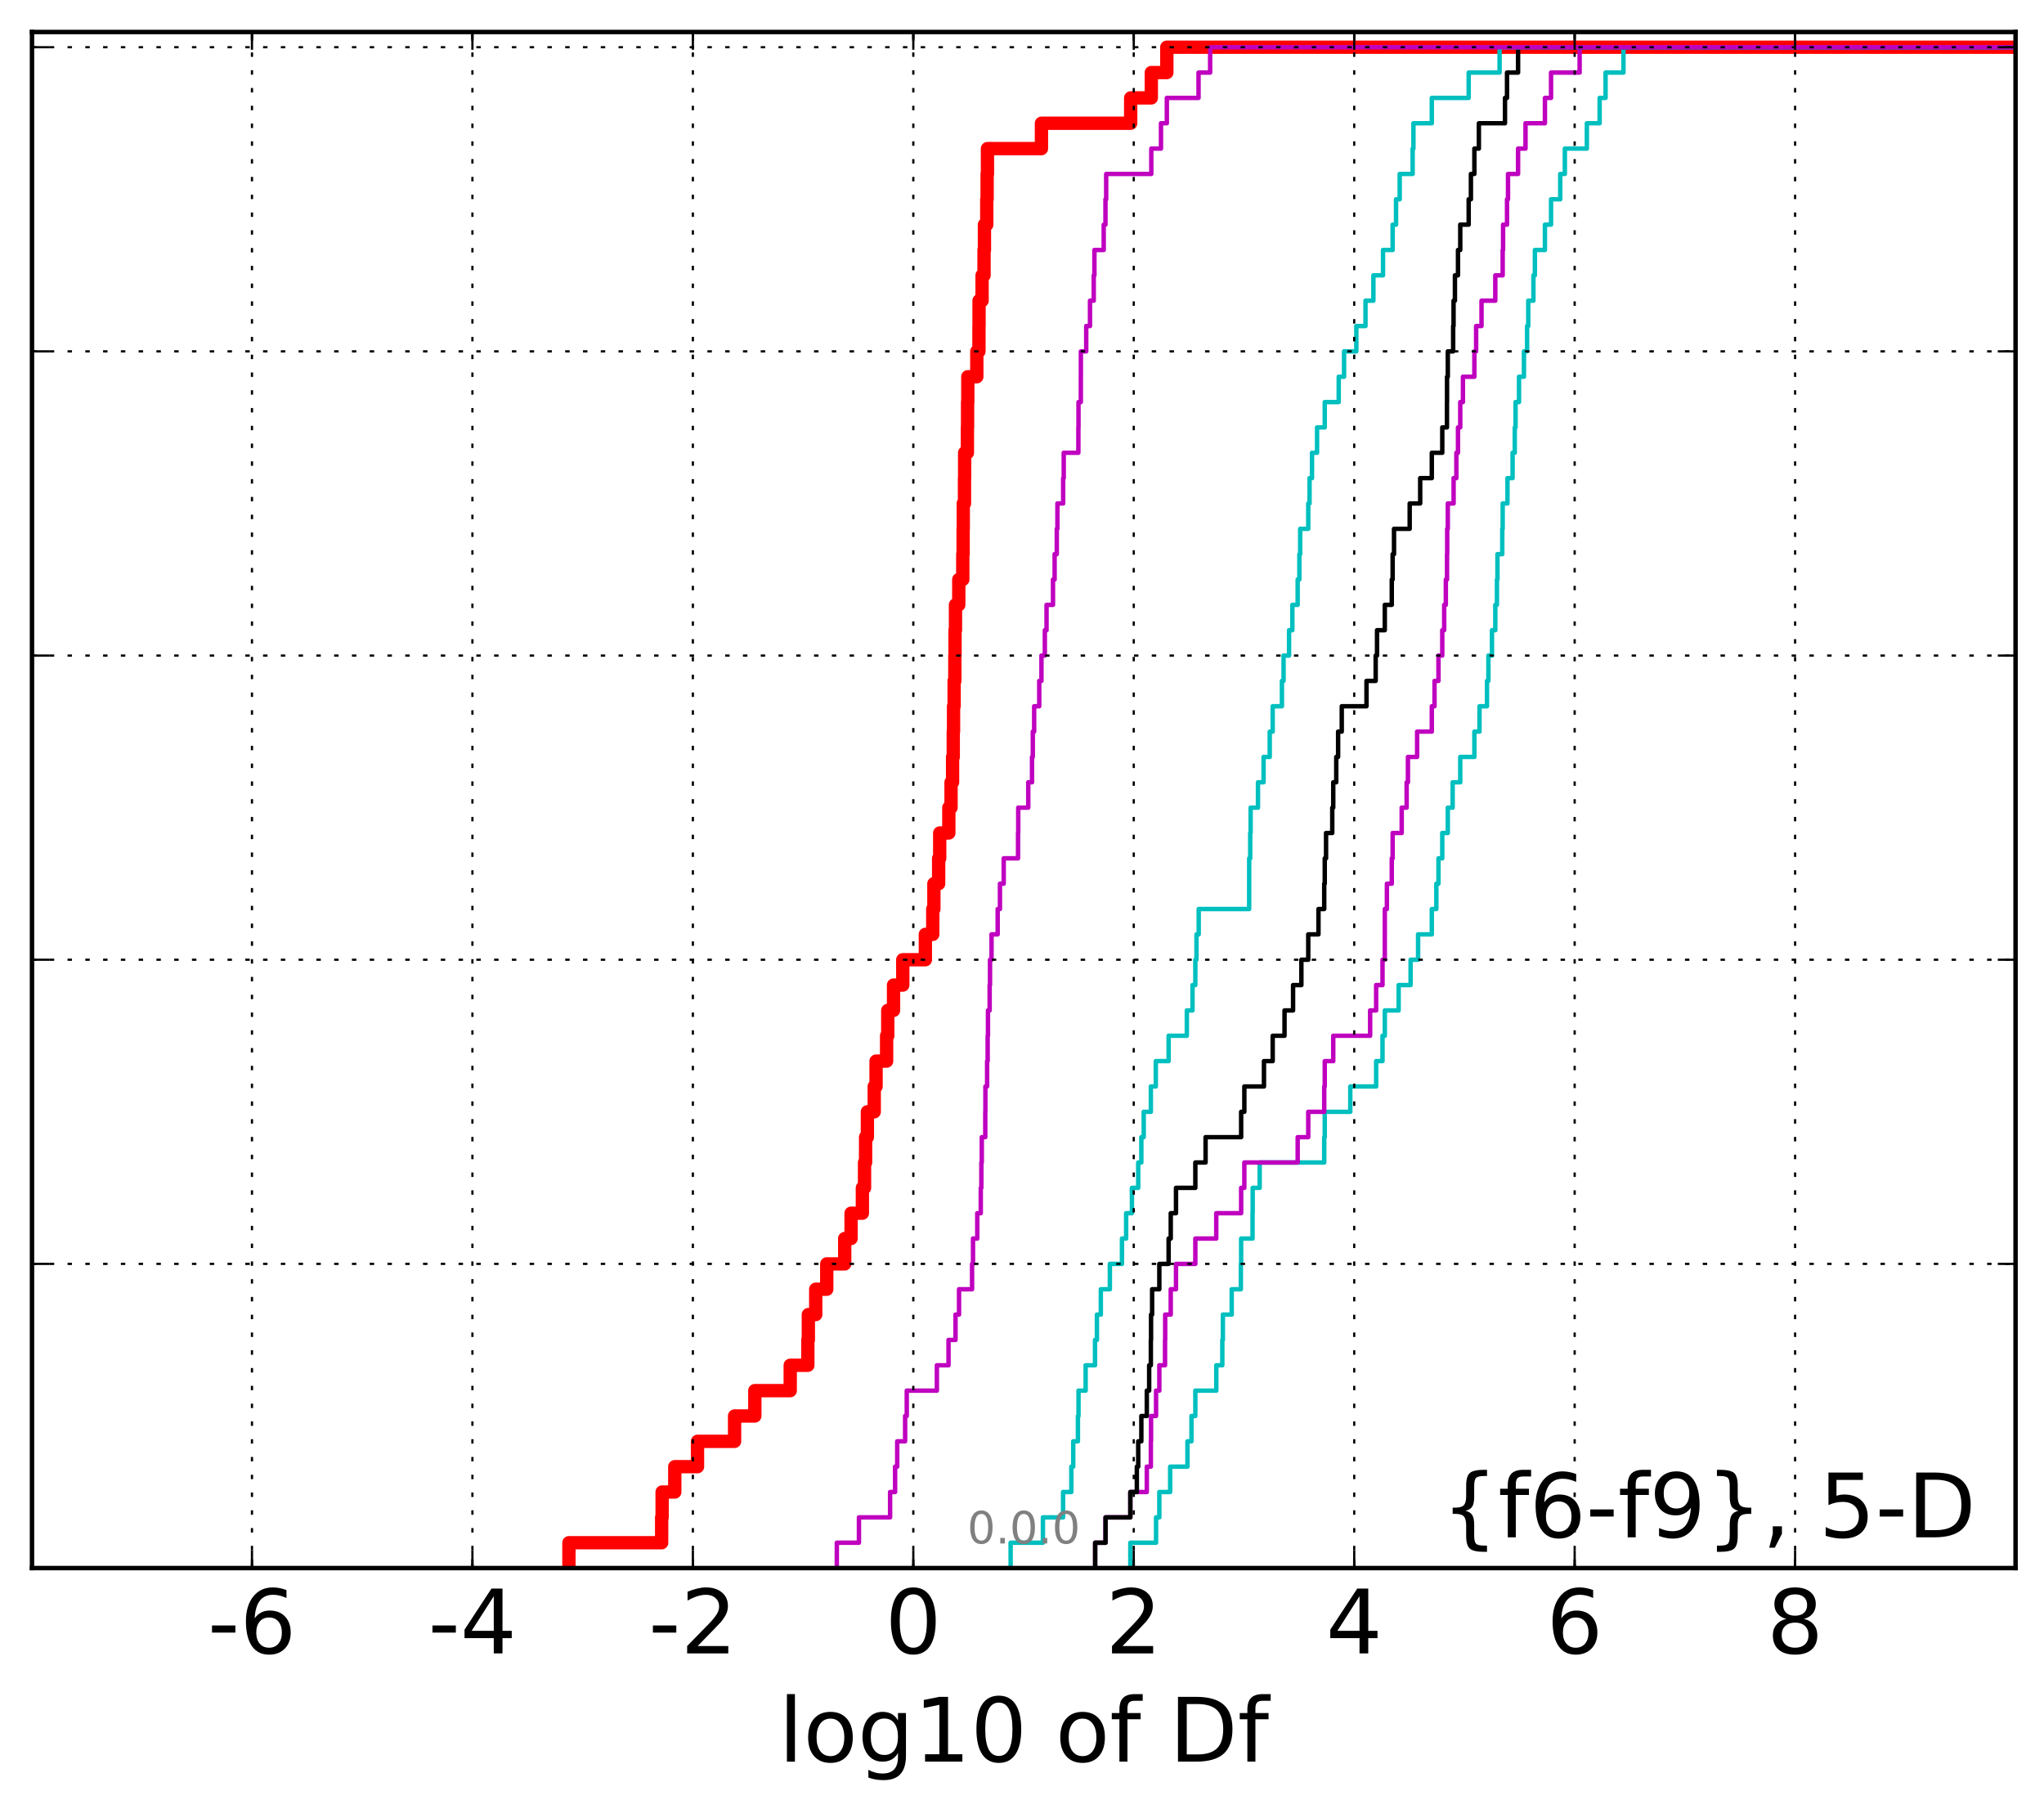 <?xml version="1.0" encoding="utf-8" standalone="no"?>
<!DOCTYPE svg PUBLIC "-//W3C//DTD SVG 1.1//EN"
  "http://www.w3.org/Graphics/SVG/1.1/DTD/svg11.dtd">
<!-- Created with matplotlib (http://matplotlib.org/) -->
<svg height="407pt" version="1.1" viewBox="0 0 460 407" width="460pt" xmlns="http://www.w3.org/2000/svg" xmlns:xlink="http://www.w3.org/1999/xlink">
 <defs>
  <style type="text/css">
*{stroke-linecap:butt;stroke-linejoin:round;stroke-miterlimit:100000;}
  </style>
 </defs>
 <g id="figure_1">
  <g id="patch_1">
   <path d="M 0 407.712 
L 460.8 407.712 
L 460.8 0 
L 0 0 
z
" style="fill:#ffffff;"/>
  </g>
  <g id="axes_1">
   <g id="patch_2">
    <path d="M 7.2 352.8 
L 453.6 352.8 
L 453.6 7.2 
L 7.2 7.2 
z
" style="fill:#ffffff;"/>
   </g>
   <g id="line2d_1">
    <path clip-path="url(#pab71059512)" d="M 128.037 352.8 
L 128.037 347.097 
L 148.904 347.097 
L 148.904 341.394 
L 149.009 341.394 
L 149.009 335.691 
L 151.86 335.691 
L 151.86 329.988 
L 156.974 329.988 
L 156.974 324.285 
L 165.316 324.285 
L 165.316 318.582 
L 169.872 318.582 
L 169.872 312.879 
L 177.839 312.879 
L 177.839 307.176 
L 181.804 307.176 
L 181.804 301.473 
L 181.917 301.473 
L 181.917 295.77 
L 183.578 295.77 
L 183.578 290.067 
L 186.059 290.067 
L 186.059 284.364 
L 190.1 284.364 
L 190.1 278.661 
L 191.532 278.661 
L 191.532 272.958 
L 194.078 272.958 
L 194.078 267.255 
L 194.563 267.255 
L 194.563 261.552 
L 194.8 261.552 
L 194.8 255.85 
L 195.207 255.85 
L 195.207 250.147 
L 196.745 250.147 
L 196.745 244.444 
L 197.159 244.444 
L 197.159 238.741 
L 199.529 238.741 
L 199.529 233.038 
L 199.789 233.038 
L 199.789 227.335 
L 201.09 227.335 
L 201.09 221.632 
L 203.169 221.632 
L 203.169 215.929 
L 208.251 215.929 
L 208.251 210.226 
L 209.918 210.226 
L 209.918 204.523 
L 210.171 204.523 
L 210.171 198.82 
L 211.241 198.82 
L 211.241 193.117 
L 211.48 193.117 
L 211.48 187.414 
L 213.533 187.414 
L 213.533 181.711 
L 214.031 181.711 
L 214.031 176.008 
L 214.377 176.008 
L 214.377 170.305 
L 214.529 170.305 
L 214.529 164.602 
L 214.594 164.602 
L 214.594 158.899 
L 214.723 158.899 
L 214.723 153.196 
L 214.886 153.196 
L 214.886 147.493 
L 214.927 147.493 
L 214.927 141.79 
L 215.031 141.79 
L 215.031 136.087 
L 215.771 136.087 
L 215.771 130.384 
L 216.673 130.384 
L 216.673 124.681 
L 216.749 124.681 
L 216.749 118.978 
L 216.78 118.978 
L 216.78 113.275 
L 217.058 113.275 
L 217.058 107.572 
L 217.092 107.572 
L 217.092 101.869 
L 217.713 101.869 
L 217.713 96.166 
L 217.752 96.166 
L 217.752 90.463 
L 217.804 90.463 
L 217.804 84.76 
L 219.829 84.76 
L 219.829 79.057 
L 220.312 79.057 
L 220.312 73.354 
L 220.333 73.354 
L 220.333 67.651 
L 221.017 67.651 
L 221.017 61.949 
L 221.457 61.949 
L 221.457 56.246 
L 221.548 56.246 
L 221.548 50.543 
L 222.069 50.543 
L 222.069 44.84 
L 222.149 44.84 
L 222.149 39.137 
L 222.226 39.137 
L 222.226 33.434 
L 234.377 33.434 
L 234.377 27.731 
L 254.458 27.731 
L 254.458 22.028 
L 259.101 22.028 
L 259.101 16.325 
L 262.595 16.325 
L 262.595 10.622 
L 262.595 10.622 
L 262.595 10.622 
L 453.6 10.622 
" style="fill:none;stroke:#ff0000;stroke-linecap:square;stroke-width:3.0;"/>
   </g>
   <g id="line2d_2">
    <path clip-path="url(#pab71059512)" d="M 254.381 352.8 
L 254.381 347.097 
L 260.17 347.097 
L 260.17 341.394 
L 260.907 341.394 
L 260.907 335.691 
L 263.342 335.691 
L 263.342 329.988 
L 267.235 329.988 
L 267.235 324.285 
L 268.141 324.285 
L 268.141 318.582 
L 269.01 318.582 
L 269.01 312.879 
L 273.729 312.879 
L 273.729 307.176 
L 275.082 307.176 
L 275.082 301.473 
L 275.207 301.473 
L 275.207 295.77 
L 277.19 295.77 
L 277.19 290.067 
L 279.253 290.067 
L 279.253 284.364 
L 279.317 284.364 
L 279.317 278.661 
L 281.882 278.661 
L 281.882 272.958 
L 281.916 272.958 
L 281.916 267.255 
L 283.489 267.255 
L 283.489 261.552 
L 298.015 261.552 
L 298.015 255.85 
L 298.134 255.85 
L 298.134 250.147 
L 303.881 250.147 
L 303.881 244.444 
L 309.699 244.444 
L 309.699 238.741 
L 311.133 238.741 
L 311.133 233.038 
L 311.651 233.038 
L 311.651 227.335 
L 314.76 227.335 
L 314.76 221.632 
L 317.453 221.632 
L 317.453 215.929 
L 319.14 215.929 
L 319.14 210.226 
L 322.227 210.226 
L 322.227 204.523 
L 323.247 204.523 
L 323.247 198.82 
L 323.724 198.82 
L 323.724 193.117 
L 324.581 193.117 
L 324.581 187.414 
L 325.826 187.414 
L 325.826 181.711 
L 326.916 181.711 
L 326.916 176.008 
L 328.628 176.008 
L 328.628 170.305 
L 331.806 170.305 
L 331.806 164.602 
L 332.961 164.602 
L 332.961 158.899 
L 334.648 158.899 
L 334.648 153.196 
L 334.963 153.196 
L 334.963 147.493 
L 335.767 147.493 
L 335.767 141.79 
L 336.517 141.79 
L 336.517 136.087 
L 336.885 136.087 
L 336.885 130.384 
L 336.998 130.384 
L 336.998 124.681 
L 338.083 124.681 
L 338.083 118.978 
L 338.176 118.978 
L 338.176 113.275 
L 339.254 113.275 
L 339.254 107.572 
L 340.407 107.572 
L 340.407 101.869 
L 340.897 101.869 
L 340.897 96.166 
L 341.076 96.166 
L 341.076 90.463 
L 341.853 90.463 
L 341.853 84.76 
L 342.963 84.76 
L 342.963 79.057 
L 343.67 79.057 
L 343.67 73.354 
L 343.933 73.354 
L 343.933 67.651 
L 345.093 67.651 
L 345.093 61.949 
L 345.425 61.949 
L 345.425 56.246 
L 347.684 56.246 
L 347.684 50.543 
L 349.062 50.543 
L 349.062 44.84 
L 351.126 44.84 
L 351.126 39.137 
L 352.168 39.137 
L 352.168 33.434 
L 357.121 33.434 
L 357.121 27.731 
L 359.994 27.731 
L 359.994 22.028 
L 361.33 22.028 
L 361.33 16.325 
L 365.358 16.325 
L 365.358 10.622 
L 365.358 10.622 
L 365.358 10.622 
L 453.6 10.622 
" style="fill:none;stroke:#00bfbf;stroke-linecap:square;"/>
   </g>
   <g id="line2d_3">
    <path clip-path="url(#pab71059512)" d="M 246.465 352.8 
L 246.465 347.097 
L 248.804 347.097 
L 248.804 341.394 
L 254.381 341.394 
L 254.381 335.691 
L 258.087 335.691 
L 258.087 329.988 
L 258.998 329.988 
L 258.998 324.285 
L 259.042 324.285 
L 259.042 318.582 
L 260.17 318.582 
L 260.17 312.879 
L 260.907 312.879 
L 260.907 307.176 
L 262.188 307.176 
L 262.188 301.473 
L 262.222 301.473 
L 262.222 295.77 
L 263.475 295.77 
L 263.475 290.067 
L 264.658 290.067 
L 264.658 284.364 
L 269.01 284.364 
L 269.01 278.661 
L 273.717 278.661 
L 273.717 272.958 
L 279.317 272.958 
L 279.317 267.255 
L 280.037 267.255 
L 280.037 261.552 
L 292.041 261.552 
L 292.041 255.85 
L 294.42 255.85 
L 294.42 250.147 
L 298.015 250.147 
L 298.015 244.444 
L 298.134 244.444 
L 298.134 238.741 
L 300.046 238.741 
L 300.046 233.038 
L 308.348 233.038 
L 308.348 227.335 
L 309.699 227.335 
L 309.699 221.632 
L 311.133 221.632 
L 311.133 215.929 
L 311.645 215.929 
L 311.645 210.226 
L 311.651 210.226 
L 311.651 204.523 
L 312.118 204.523 
L 312.118 198.82 
L 313.218 198.82 
L 313.218 193.117 
L 313.414 193.117 
L 313.414 187.414 
L 315.45 187.414 
L 315.45 181.711 
L 316.565 181.711 
L 316.565 176.008 
L 316.855 176.008 
L 316.855 170.305 
L 318.919 170.305 
L 318.919 164.602 
L 322.227 164.602 
L 322.227 158.899 
L 322.837 158.899 
L 322.837 153.196 
L 323.724 153.196 
L 323.724 147.493 
L 324.581 147.493 
L 324.581 141.79 
L 325.014 141.79 
L 325.014 136.087 
L 325.383 136.087 
L 325.383 130.384 
L 325.654 130.384 
L 325.654 124.681 
L 325.689 124.681 
L 325.689 118.978 
L 325.826 118.978 
L 325.826 113.275 
L 327.132 113.275 
L 327.132 107.572 
L 327.754 107.572 
L 327.754 101.869 
L 328.119 101.869 
L 328.119 96.166 
L 328.628 96.166 
L 328.628 90.463 
L 329.234 90.463 
L 329.234 84.76 
L 331.806 84.76 
L 331.806 79.057 
L 332.2 79.057 
L 332.2 73.354 
L 333.415 73.354 
L 333.415 67.651 
L 336.517 67.651 
L 336.517 61.949 
L 338.176 61.949 
L 338.176 56.246 
L 338.266 56.246 
L 338.266 50.543 
L 339.153 50.543 
L 339.153 44.84 
L 339.376 44.84 
L 339.376 39.137 
L 341.641 39.137 
L 341.641 33.434 
L 343.313 33.434 
L 343.313 27.731 
L 347.684 27.731 
L 347.684 22.028 
L 349.062 22.028 
L 349.062 16.325 
L 355.495 16.325 
L 355.495 10.622 
L 355.495 10.622 
L 355.495 10.622 
L 453.6 10.622 
" style="fill:none;stroke:#bf00bf;stroke-linecap:square;"/>
   </g>
   <g id="line2d_4">
    <path clip-path="url(#pab71059512)" d="M 246.465 352.8 
L 246.465 347.097 
L 248.804 347.097 
L 248.804 341.394 
L 254.381 341.394 
L 254.381 335.691 
L 255.844 335.691 
L 255.844 329.988 
L 256.153 329.988 
L 256.153 324.285 
L 256.858 324.285 
L 256.858 318.582 
L 258.087 318.582 
L 258.087 312.879 
L 258.617 312.879 
L 258.617 307.176 
L 258.998 307.176 
L 258.998 301.473 
L 259.042 301.473 
L 259.042 295.77 
L 259.283 295.77 
L 259.283 290.067 
L 260.907 290.067 
L 260.907 284.364 
L 262.995 284.364 
L 262.995 278.661 
L 263.475 278.661 
L 263.475 272.958 
L 264.658 272.958 
L 264.658 267.255 
L 269.01 267.255 
L 269.01 261.552 
L 271.313 261.552 
L 271.313 255.85 
L 279.317 255.85 
L 279.317 250.147 
L 280.037 250.147 
L 280.037 244.444 
L 284.454 244.444 
L 284.454 238.741 
L 286.418 238.741 
L 286.418 233.038 
L 289.081 233.038 
L 289.081 227.335 
L 291.004 227.335 
L 291.004 221.632 
L 292.875 221.632 
L 292.875 215.929 
L 294.42 215.929 
L 294.42 210.226 
L 296.718 210.226 
L 296.718 204.523 
L 298.015 204.523 
L 298.015 198.82 
L 298.134 198.82 
L 298.134 193.117 
L 298.426 193.117 
L 298.426 187.414 
L 299.825 187.414 
L 299.825 181.711 
L 300.046 181.711 
L 300.046 176.008 
L 300.721 176.008 
L 300.721 170.305 
L 301.142 170.305 
L 301.142 164.602 
L 301.961 164.602 
L 301.961 158.899 
L 307.527 158.899 
L 307.527 153.196 
L 309.594 153.196 
L 309.594 147.493 
L 309.9 147.493 
L 309.9 141.79 
L 311.645 141.79 
L 311.645 136.087 
L 313.218 136.087 
L 313.218 130.384 
L 313.414 130.384 
L 313.414 124.681 
L 313.722 124.681 
L 313.722 118.978 
L 317.25 118.978 
L 317.25 113.275 
L 319.612 113.275 
L 319.612 107.572 
L 322.227 107.572 
L 322.227 101.869 
L 324.581 101.869 
L 324.581 96.166 
L 325.636 96.166 
L 325.636 90.463 
L 325.654 90.463 
L 325.654 84.76 
L 325.826 84.76 
L 325.826 79.057 
L 327.031 79.057 
L 327.031 73.354 
L 327.12 73.354 
L 327.12 67.651 
L 327.431 67.651 
L 327.431 61.949 
L 328.119 61.949 
L 328.119 56.246 
L 328.628 56.246 
L 328.628 50.543 
L 330.525 50.543 
L 330.525 44.84 
L 331.027 44.84 
L 331.027 39.137 
L 331.806 39.137 
L 331.806 33.434 
L 332.819 33.434 
L 332.819 27.731 
L 338.695 27.731 
L 338.695 22.028 
L 339.153 22.028 
L 339.153 16.325 
L 341.641 16.325 
L 341.641 10.622 
L 341.641 10.622 
L 341.641 10.622 
L 453.6 10.622 
" style="fill:none;stroke:#000000;stroke-linecap:square;"/>
   </g>
   <g id="line2d_5">
    <path clip-path="url(#pab71059512)" d="M 227.442 352.8 
L 227.442 347.097 
L 234.708 347.097 
L 234.708 341.394 
L 239.243 341.394 
L 239.243 335.691 
L 241.104 335.691 
L 241.104 329.988 
L 241.53 329.988 
L 241.53 324.285 
L 242.586 324.285 
L 242.586 318.582 
L 242.721 318.582 
L 242.721 312.879 
L 244.322 312.879 
L 244.322 307.176 
L 246.431 307.176 
L 246.431 301.473 
L 246.862 301.473 
L 246.862 295.77 
L 247.741 295.77 
L 247.741 290.067 
L 249.773 290.067 
L 249.773 284.364 
L 252.497 284.364 
L 252.497 278.661 
L 253.435 278.661 
L 253.435 272.958 
L 254.736 272.958 
L 254.736 267.255 
L 256.153 267.255 
L 256.153 261.552 
L 256.858 261.552 
L 256.858 255.85 
L 257.394 255.85 
L 257.394 250.147 
L 258.998 250.147 
L 258.998 244.444 
L 260.115 244.444 
L 260.115 238.741 
L 262.995 238.741 
L 262.995 233.038 
L 267.097 233.038 
L 267.097 227.335 
L 268.374 227.335 
L 268.374 221.632 
L 269.01 221.632 
L 269.01 215.929 
L 269.266 215.929 
L 269.266 210.226 
L 269.767 210.226 
L 269.767 204.523 
L 281.121 204.523 
L 281.121 198.82 
L 281.128 198.82 
L 281.128 193.117 
L 281.359 193.117 
L 281.359 187.414 
L 281.45 187.414 
L 281.45 181.711 
L 283.106 181.711 
L 283.106 176.008 
L 284.364 176.008 
L 284.364 170.305 
L 285.753 170.305 
L 285.753 164.602 
L 286.418 164.602 
L 286.418 158.899 
L 288.496 158.899 
L 288.496 153.196 
L 288.866 153.196 
L 288.866 147.493 
L 290.1 147.493 
L 290.1 141.79 
L 290.84 141.79 
L 290.84 136.087 
L 292.035 136.087 
L 292.035 130.384 
L 292.421 130.384 
L 292.421 124.681 
L 292.601 124.681 
L 292.601 118.978 
L 294.42 118.978 
L 294.42 113.275 
L 294.711 113.275 
L 294.711 107.572 
L 295.266 107.572 
L 295.266 101.869 
L 296.404 101.869 
L 296.404 96.166 
L 298.134 96.166 
L 298.134 90.463 
L 301.277 90.463 
L 301.277 84.76 
L 302.478 84.76 
L 302.478 79.057 
L 305.242 79.057 
L 305.242 73.354 
L 307.303 73.354 
L 307.303 67.651 
L 309.081 67.651 
L 309.081 61.949 
L 311.245 61.949 
L 311.245 56.246 
L 313.414 56.246 
L 313.414 50.543 
L 314.177 50.543 
L 314.177 44.84 
L 314.999 44.84 
L 314.999 39.137 
L 317.912 39.137 
L 317.912 33.434 
L 318.09 33.434 
L 318.09 27.731 
L 322.227 27.731 
L 322.227 22.028 
L 330.525 22.028 
L 330.525 16.325 
L 337.481 16.325 
L 337.481 10.622 
L 337.481 10.622 
L 337.481 10.622 
L 453.6 10.622 
" style="fill:none;stroke:#00bfbf;stroke-linecap:square;"/>
   </g>
   <g id="line2d_6">
    <path clip-path="url(#pab71059512)" d="M 188.324 352.8 
L 188.324 347.097 
L 193.305 347.097 
L 193.305 341.394 
L 200.314 341.394 
L 200.314 335.691 
L 201.442 335.691 
L 201.442 329.988 
L 201.917 329.988 
L 201.917 324.285 
L 203.698 324.285 
L 203.698 318.582 
L 204.063 318.582 
L 204.063 312.879 
L 210.844 312.879 
L 210.844 307.176 
L 213.463 307.176 
L 213.463 301.473 
L 215.038 301.473 
L 215.038 295.77 
L 215.83 295.77 
L 215.83 290.067 
L 218.764 290.067 
L 218.764 284.364 
L 218.975 284.364 
L 218.975 278.661 
L 219.931 278.661 
L 219.931 272.958 
L 220.724 272.958 
L 220.724 267.255 
L 220.854 267.255 
L 220.854 261.552 
L 220.948 261.552 
L 220.948 255.85 
L 221.734 255.85 
L 221.734 250.147 
L 221.765 250.147 
L 221.765 244.444 
L 222.149 244.444 
L 222.149 238.741 
L 222.268 238.741 
L 222.268 233.038 
L 222.342 233.038 
L 222.342 227.335 
L 222.718 227.335 
L 222.718 221.632 
L 222.8 221.632 
L 222.8 215.929 
L 223.144 215.929 
L 223.144 210.226 
L 224.526 210.226 
L 224.526 204.523 
L 225.038 204.523 
L 225.038 198.82 
L 225.883 198.82 
L 225.883 193.117 
L 229.108 193.117 
L 229.108 187.414 
L 229.152 187.414 
L 229.152 181.711 
L 231.409 181.711 
L 231.409 176.008 
L 232.254 176.008 
L 232.254 170.305 
L 232.43 170.305 
L 232.43 164.602 
L 232.736 164.602 
L 232.736 158.899 
L 233.88 158.899 
L 233.88 153.196 
L 234.377 153.196 
L 234.377 147.493 
L 235.14 147.493 
L 235.14 141.79 
L 235.523 141.79 
L 235.523 136.087 
L 236.975 136.087 
L 236.975 130.384 
L 237.34 130.384 
L 237.34 124.681 
L 237.827 124.681 
L 237.827 118.978 
L 237.97 118.978 
L 237.97 113.275 
L 239.263 113.275 
L 239.263 107.572 
L 239.392 107.572 
L 239.392 101.869 
L 242.688 101.869 
L 242.688 96.166 
L 242.715 96.166 
L 242.715 90.463 
L 243.24 90.463 
L 243.24 84.76 
L 243.249 84.76 
L 243.249 79.057 
L 244.453 79.057 
L 244.453 73.354 
L 245.299 73.354 
L 245.299 67.651 
L 246.147 67.651 
L 246.147 61.949 
L 246.296 61.949 
L 246.296 56.246 
L 248.39 56.246 
L 248.39 50.543 
L 248.784 50.543 
L 248.784 44.84 
L 248.945 44.84 
L 248.945 39.137 
L 259.101 39.137 
L 259.101 33.434 
L 261.277 33.434 
L 261.277 27.731 
L 262.595 27.731 
L 262.595 22.028 
L 269.73 22.028 
L 269.73 16.325 
L 272.339 16.325 
L 272.339 10.622 
L 272.339 10.622 
L 272.339 10.622 
L 453.6 10.622 
" style="fill:none;stroke:#bf00bf;stroke-linecap:square;"/>
   </g>
   <g id="patch_3">
    <path d="M 7.2 7.2 
L 453.6 7.2 
" style="fill:none;stroke:#000000;stroke-linecap:square;stroke-linejoin:miter;"/>
   </g>
   <g id="patch_4">
    <path d="M 453.6 352.8 
L 453.6 7.2 
" style="fill:none;stroke:#000000;stroke-linecap:square;stroke-linejoin:miter;"/>
   </g>
   <g id="patch_5">
    <path d="M 7.2 352.8 
L 453.6 352.8 
" style="fill:none;stroke:#000000;stroke-linecap:square;stroke-linejoin:miter;"/>
   </g>
   <g id="patch_6">
    <path d="M 7.2 352.8 
L 7.2 7.2 
" style="fill:none;stroke:#000000;stroke-linecap:square;stroke-linejoin:miter;"/>
   </g>
   <g id="matplotlib.axis_1">
    <g id="xtick_1"/>
    <g id="xtick_2">
     <g id="line2d_7">
      <path clip-path="url(#pab71059512)" d="M 56.705 352.8 
L 56.705 7.2 
" style="fill:none;stroke:#000000;stroke-dasharray:1,3;stroke-dashoffset:0.0;stroke-width:0.5;"/>
     </g>
     <g id="line2d_8">
      <defs>
       <path d="M 0 0 
L 0 -4 
" id="mda442fa301" style="stroke:#000000;stroke-width:0.5;"/>
      </defs>
      <g>
       <use style="stroke:#000000;stroke-width:0.5;" x="56.705" xlink:href="#mda442fa301" y="352.8"/>
      </g>
     </g>
     <g id="line2d_9">
      <defs>
       <path d="M 0 0 
L 0 4 
" id="m730112970f" style="stroke:#000000;stroke-width:0.5;"/>
      </defs>
      <g>
       <use style="stroke:#000000;stroke-width:0.5;" x="56.705" xlink:href="#m730112970f" y="7.2"/>
      </g>
     </g>
     <g id="text_1">
      <!-- -6 -->
      <defs>
       <path d="M 33.016 40.375 
Q 26.375 40.375 22.484 35.828 
Q 18.609 31.297 18.609 23.391 
Q 18.609 15.531 22.484 10.953 
Q 26.375 6.391 33.016 6.391 
Q 39.656 6.391 43.531 10.953 
Q 47.406 15.531 47.406 23.391 
Q 47.406 31.297 43.531 35.828 
Q 39.656 40.375 33.016 40.375 
M 52.594 71.297 
L 52.594 62.312 
Q 48.875 64.062 45.094 64.984 
Q 41.312 65.922 37.594 65.922 
Q 27.828 65.922 22.672 59.328 
Q 17.531 52.734 16.797 39.406 
Q 19.672 43.656 24.016 45.922 
Q 28.375 48.188 33.594 48.188 
Q 44.578 48.188 50.953 41.516 
Q 57.328 34.859 57.328 23.391 
Q 57.328 12.156 50.688 5.359 
Q 44.047 -1.422 33.016 -1.422 
Q 20.359 -1.422 13.672 8.266 
Q 6.984 17.969 6.984 36.375 
Q 6.984 53.656 15.188 63.938 
Q 23.391 74.219 37.203 74.219 
Q 40.922 74.219 44.703 73.484 
Q 48.484 72.75 52.594 71.297 
" id="BitstreamVeraSans-Roman-36"/>
       <path d="M 4.891 31.391 
L 31.203 31.391 
L 31.203 23.391 
L 4.891 23.391 
z
" id="BitstreamVeraSans-Roman-2d"/>
      </defs>
      <g transform="translate(46.734 371.997)scale(0.2 -0.2)">
       <use xlink:href="#BitstreamVeraSans-Roman-2d"/>
       <use x="36.084" xlink:href="#BitstreamVeraSans-Roman-36"/>
      </g>
     </g>
    </g>
    <g id="xtick_3">
     <g id="line2d_10">
      <path clip-path="url(#pab71059512)" d="M 106.317 352.8 
L 106.317 7.2 
" style="fill:none;stroke:#000000;stroke-dasharray:1,3;stroke-dashoffset:0.0;stroke-width:0.5;"/>
     </g>
     <g id="line2d_11">
      <g>
       <use style="stroke:#000000;stroke-width:0.5;" x="106.317" xlink:href="#mda442fa301" y="352.8"/>
      </g>
     </g>
     <g id="line2d_12">
      <g>
       <use style="stroke:#000000;stroke-width:0.5;" x="106.317" xlink:href="#m730112970f" y="7.2"/>
      </g>
     </g>
     <g id="text_2">
      <!-- -4 -->
      <defs>
       <path d="M 37.797 64.312 
L 12.891 25.391 
L 37.797 25.391 
z
M 35.203 72.906 
L 47.609 72.906 
L 47.609 25.391 
L 58.016 25.391 
L 58.016 17.188 
L 47.609 17.188 
L 47.609 0 
L 37.797 0 
L 37.797 17.188 
L 4.891 17.188 
L 4.891 26.703 
z
" id="BitstreamVeraSans-Roman-34"/>
      </defs>
      <g transform="translate(96.346 371.997)scale(0.2 -0.2)">
       <use xlink:href="#BitstreamVeraSans-Roman-2d"/>
       <use x="36.084" xlink:href="#BitstreamVeraSans-Roman-34"/>
      </g>
     </g>
    </g>
    <g id="xtick_4">
     <g id="line2d_13">
      <path clip-path="url(#pab71059512)" d="M 155.929 352.8 
L 155.929 7.2 
" style="fill:none;stroke:#000000;stroke-dasharray:1,3;stroke-dashoffset:0.0;stroke-width:0.5;"/>
     </g>
     <g id="line2d_14">
      <g>
       <use style="stroke:#000000;stroke-width:0.5;" x="155.929" xlink:href="#mda442fa301" y="352.8"/>
      </g>
     </g>
     <g id="line2d_15">
      <g>
       <use style="stroke:#000000;stroke-width:0.5;" x="155.929" xlink:href="#m730112970f" y="7.2"/>
      </g>
     </g>
     <g id="text_3">
      <!-- -2 -->
      <defs>
       <path d="M 19.188 8.297 
L 53.609 8.297 
L 53.609 0 
L 7.328 0 
L 7.328 8.297 
Q 12.938 14.109 22.625 23.891 
Q 32.328 33.688 34.812 36.531 
Q 39.547 41.844 41.422 45.531 
Q 43.312 49.219 43.312 52.781 
Q 43.312 58.594 39.234 62.25 
Q 35.156 65.922 28.609 65.922 
Q 23.969 65.922 18.812 64.312 
Q 13.672 62.703 7.812 59.422 
L 7.812 69.391 
Q 13.766 71.781 18.938 73 
Q 24.125 74.219 28.422 74.219 
Q 39.75 74.219 46.484 68.547 
Q 53.219 62.891 53.219 53.422 
Q 53.219 48.922 51.531 44.891 
Q 49.859 40.875 45.406 35.406 
Q 44.188 33.984 37.641 27.219 
Q 31.109 20.453 19.188 8.297 
" id="BitstreamVeraSans-Roman-32"/>
      </defs>
      <g transform="translate(145.958 371.997)scale(0.2 -0.2)">
       <use xlink:href="#BitstreamVeraSans-Roman-2d"/>
       <use x="36.084" xlink:href="#BitstreamVeraSans-Roman-32"/>
      </g>
     </g>
    </g>
    <g id="xtick_5">
     <g id="line2d_16">
      <path clip-path="url(#pab71059512)" d="M 205.54 352.8 
L 205.54 7.2 
" style="fill:none;stroke:#000000;stroke-dasharray:1,3;stroke-dashoffset:0.0;stroke-width:0.5;"/>
     </g>
     <g id="line2d_17">
      <g>
       <use style="stroke:#000000;stroke-width:0.5;" x="205.54" xlink:href="#mda442fa301" y="352.8"/>
      </g>
     </g>
     <g id="line2d_18">
      <g>
       <use style="stroke:#000000;stroke-width:0.5;" x="205.54" xlink:href="#m730112970f" y="7.2"/>
      </g>
     </g>
     <g id="text_4">
      <!-- 0 -->
      <defs>
       <path d="M 31.781 66.406 
Q 24.172 66.406 20.328 58.906 
Q 16.5 51.422 16.5 36.375 
Q 16.5 21.391 20.328 13.891 
Q 24.172 6.391 31.781 6.391 
Q 39.453 6.391 43.281 13.891 
Q 47.125 21.391 47.125 36.375 
Q 47.125 51.422 43.281 58.906 
Q 39.453 66.406 31.781 66.406 
M 31.781 74.219 
Q 44.047 74.219 50.516 64.516 
Q 56.984 54.828 56.984 36.375 
Q 56.984 17.969 50.516 8.266 
Q 44.047 -1.422 31.781 -1.422 
Q 19.531 -1.422 13.062 8.266 
Q 6.594 17.969 6.594 36.375 
Q 6.594 54.828 13.062 64.516 
Q 19.531 74.219 31.781 74.219 
" id="BitstreamVeraSans-Roman-30"/>
      </defs>
      <g transform="translate(199.178 371.997)scale(0.2 -0.2)">
       <use xlink:href="#BitstreamVeraSans-Roman-30"/>
      </g>
     </g>
    </g>
    <g id="xtick_6">
     <g id="line2d_19">
      <path clip-path="url(#pab71059512)" d="M 255.152 352.8 
L 255.152 7.2 
" style="fill:none;stroke:#000000;stroke-dasharray:1,3;stroke-dashoffset:0.0;stroke-width:0.5;"/>
     </g>
     <g id="line2d_20">
      <g>
       <use style="stroke:#000000;stroke-width:0.5;" x="255.152" xlink:href="#mda442fa301" y="352.8"/>
      </g>
     </g>
     <g id="line2d_21">
      <g>
       <use style="stroke:#000000;stroke-width:0.5;" x="255.152" xlink:href="#m730112970f" y="7.2"/>
      </g>
     </g>
     <g id="text_5">
      <!-- 2 -->
      <g transform="translate(248.79 371.997)scale(0.2 -0.2)">
       <use xlink:href="#BitstreamVeraSans-Roman-32"/>
      </g>
     </g>
    </g>
    <g id="xtick_7">
     <g id="line2d_22">
      <path clip-path="url(#pab71059512)" d="M 304.764 352.8 
L 304.764 7.2 
" style="fill:none;stroke:#000000;stroke-dasharray:1,3;stroke-dashoffset:0.0;stroke-width:0.5;"/>
     </g>
     <g id="line2d_23">
      <g>
       <use style="stroke:#000000;stroke-width:0.5;" x="304.764" xlink:href="#mda442fa301" y="352.8"/>
      </g>
     </g>
     <g id="line2d_24">
      <g>
       <use style="stroke:#000000;stroke-width:0.5;" x="304.764" xlink:href="#m730112970f" y="7.2"/>
      </g>
     </g>
     <g id="text_6">
      <!-- 4 -->
      <g transform="translate(298.402 371.997)scale(0.2 -0.2)">
       <use xlink:href="#BitstreamVeraSans-Roman-34"/>
      </g>
     </g>
    </g>
    <g id="xtick_8">
     <g id="line2d_25">
      <path clip-path="url(#pab71059512)" d="M 354.376 352.8 
L 354.376 7.2 
" style="fill:none;stroke:#000000;stroke-dasharray:1,3;stroke-dashoffset:0.0;stroke-width:0.5;"/>
     </g>
     <g id="line2d_26">
      <g>
       <use style="stroke:#000000;stroke-width:0.5;" x="354.376" xlink:href="#mda442fa301" y="352.8"/>
      </g>
     </g>
     <g id="line2d_27">
      <g>
       <use style="stroke:#000000;stroke-width:0.5;" x="354.376" xlink:href="#m730112970f" y="7.2"/>
      </g>
     </g>
     <g id="text_7">
      <!-- 6 -->
      <g transform="translate(348.014 371.997)scale(0.2 -0.2)">
       <use xlink:href="#BitstreamVeraSans-Roman-36"/>
      </g>
     </g>
    </g>
    <g id="xtick_9">
     <g id="line2d_28">
      <path clip-path="url(#pab71059512)" d="M 403.988 352.8 
L 403.988 7.2 
" style="fill:none;stroke:#000000;stroke-dasharray:1,3;stroke-dashoffset:0.0;stroke-width:0.5;"/>
     </g>
     <g id="line2d_29">
      <g>
       <use style="stroke:#000000;stroke-width:0.5;" x="403.988" xlink:href="#mda442fa301" y="352.8"/>
      </g>
     </g>
     <g id="line2d_30">
      <g>
       <use style="stroke:#000000;stroke-width:0.5;" x="403.988" xlink:href="#m730112970f" y="7.2"/>
      </g>
     </g>
     <g id="text_8">
      <!-- 8 -->
      <defs>
       <path d="M 31.781 34.625 
Q 24.75 34.625 20.719 30.859 
Q 16.703 27.094 16.703 20.516 
Q 16.703 13.922 20.719 10.156 
Q 24.75 6.391 31.781 6.391 
Q 38.812 6.391 42.859 10.172 
Q 46.922 13.969 46.922 20.516 
Q 46.922 27.094 42.891 30.859 
Q 38.875 34.625 31.781 34.625 
M 21.922 38.812 
Q 15.578 40.375 12.031 44.719 
Q 8.5 49.078 8.5 55.328 
Q 8.5 64.062 14.719 69.141 
Q 20.953 74.219 31.781 74.219 
Q 42.672 74.219 48.875 69.141 
Q 55.078 64.062 55.078 55.328 
Q 55.078 49.078 51.531 44.719 
Q 48 40.375 41.703 38.812 
Q 48.828 37.156 52.797 32.312 
Q 56.781 27.484 56.781 20.516 
Q 56.781 9.906 50.312 4.234 
Q 43.844 -1.422 31.781 -1.422 
Q 19.734 -1.422 13.25 4.234 
Q 6.781 9.906 6.781 20.516 
Q 6.781 27.484 10.781 32.312 
Q 14.797 37.156 21.922 38.812 
M 18.312 54.391 
Q 18.312 48.734 21.844 45.562 
Q 25.391 42.391 31.781 42.391 
Q 38.141 42.391 41.719 45.562 
Q 45.312 48.734 45.312 54.391 
Q 45.312 60.062 41.719 63.234 
Q 38.141 66.406 31.781 66.406 
Q 25.391 66.406 21.844 63.234 
Q 18.312 60.062 18.312 54.391 
" id="BitstreamVeraSans-Roman-38"/>
      </defs>
      <g transform="translate(397.626 371.997)scale(0.2 -0.2)">
       <use xlink:href="#BitstreamVeraSans-Roman-38"/>
      </g>
     </g>
    </g>
    <g id="xtick_10">
     <g id="line2d_31">
      <path clip-path="url(#pab71059512)" d="M 453.6 352.8 
L 453.6 7.2 
" style="fill:none;stroke:#000000;stroke-dasharray:1,3;stroke-dashoffset:0.0;stroke-width:0.5;"/>
     </g>
     <g id="line2d_32">
      <g>
       <use style="stroke:#000000;stroke-width:0.5;" x="453.6" xlink:href="#mda442fa301" y="352.8"/>
      </g>
     </g>
     <g id="line2d_33">
      <g>
       <use style="stroke:#000000;stroke-width:0.5;" x="453.6" xlink:href="#m730112970f" y="7.2"/>
      </g>
     </g>
    </g>
    <g id="xtick_11"/>
    <g id="xtick_12">
     <g id="line2d_34">
      <defs>
       <path d="M 0 0 
L 0 -2 
" id="m106cc86c0d" style="stroke:#000000;stroke-width:0.5;"/>
      </defs>
      <g>
       <use style="stroke:#000000;stroke-width:0.5;" x="56.705" xlink:href="#m106cc86c0d" y="352.8"/>
      </g>
     </g>
     <g id="line2d_35">
      <defs>
       <path d="M 0 0 
L 0 2 
" id="mb5b53655e7" style="stroke:#000000;stroke-width:0.5;"/>
      </defs>
      <g>
       <use style="stroke:#000000;stroke-width:0.5;" x="56.705" xlink:href="#mb5b53655e7" y="7.2"/>
      </g>
     </g>
    </g>
    <g id="xtick_13">
     <g id="line2d_36">
      <g>
       <use style="stroke:#000000;stroke-width:0.5;" x="106.317" xlink:href="#m106cc86c0d" y="352.8"/>
      </g>
     </g>
     <g id="line2d_37">
      <g>
       <use style="stroke:#000000;stroke-width:0.5;" x="106.317" xlink:href="#mb5b53655e7" y="7.2"/>
      </g>
     </g>
    </g>
    <g id="xtick_14">
     <g id="line2d_38">
      <g>
       <use style="stroke:#000000;stroke-width:0.5;" x="155.929" xlink:href="#m106cc86c0d" y="352.8"/>
      </g>
     </g>
     <g id="line2d_39">
      <g>
       <use style="stroke:#000000;stroke-width:0.5;" x="155.929" xlink:href="#mb5b53655e7" y="7.2"/>
      </g>
     </g>
    </g>
    <g id="xtick_15">
     <g id="line2d_40">
      <g>
       <use style="stroke:#000000;stroke-width:0.5;" x="205.54" xlink:href="#m106cc86c0d" y="352.8"/>
      </g>
     </g>
     <g id="line2d_41">
      <g>
       <use style="stroke:#000000;stroke-width:0.5;" x="205.54" xlink:href="#mb5b53655e7" y="7.2"/>
      </g>
     </g>
    </g>
    <g id="xtick_16">
     <g id="line2d_42">
      <g>
       <use style="stroke:#000000;stroke-width:0.5;" x="255.152" xlink:href="#m106cc86c0d" y="352.8"/>
      </g>
     </g>
     <g id="line2d_43">
      <g>
       <use style="stroke:#000000;stroke-width:0.5;" x="255.152" xlink:href="#mb5b53655e7" y="7.2"/>
      </g>
     </g>
    </g>
    <g id="xtick_17">
     <g id="line2d_44">
      <g>
       <use style="stroke:#000000;stroke-width:0.5;" x="304.764" xlink:href="#m106cc86c0d" y="352.8"/>
      </g>
     </g>
     <g id="line2d_45">
      <g>
       <use style="stroke:#000000;stroke-width:0.5;" x="304.764" xlink:href="#mb5b53655e7" y="7.2"/>
      </g>
     </g>
    </g>
    <g id="xtick_18">
     <g id="line2d_46">
      <g>
       <use style="stroke:#000000;stroke-width:0.5;" x="354.376" xlink:href="#m106cc86c0d" y="352.8"/>
      </g>
     </g>
     <g id="line2d_47">
      <g>
       <use style="stroke:#000000;stroke-width:0.5;" x="354.376" xlink:href="#mb5b53655e7" y="7.2"/>
      </g>
     </g>
    </g>
    <g id="xtick_19">
     <g id="line2d_48">
      <g>
       <use style="stroke:#000000;stroke-width:0.5;" x="403.988" xlink:href="#m106cc86c0d" y="352.8"/>
      </g>
     </g>
     <g id="line2d_49">
      <g>
       <use style="stroke:#000000;stroke-width:0.5;" x="403.988" xlink:href="#mb5b53655e7" y="7.2"/>
      </g>
     </g>
    </g>
    <g id="xtick_20">
     <g id="line2d_50">
      <g>
       <use style="stroke:#000000;stroke-width:0.5;" x="453.6" xlink:href="#m106cc86c0d" y="352.8"/>
      </g>
     </g>
     <g id="line2d_51">
      <g>
       <use style="stroke:#000000;stroke-width:0.5;" x="453.6" xlink:href="#mb5b53655e7" y="7.2"/>
      </g>
     </g>
    </g>
    <g id="text_9">
     <!-- log10 of Df -->
     <defs>
      <path id="BitstreamVeraSans-Roman-20"/>
      <path d="M 12.406 8.297 
L 28.516 8.297 
L 28.516 63.922 
L 10.984 60.406 
L 10.984 69.391 
L 28.422 72.906 
L 38.281 72.906 
L 38.281 8.297 
L 54.391 8.297 
L 54.391 0 
L 12.406 0 
z
" id="BitstreamVeraSans-Roman-31"/>
      <path d="M 30.609 48.391 
Q 23.391 48.391 19.188 42.75 
Q 14.984 37.109 14.984 27.297 
Q 14.984 17.484 19.156 11.844 
Q 23.344 6.203 30.609 6.203 
Q 37.797 6.203 41.984 11.859 
Q 46.188 17.531 46.188 27.297 
Q 46.188 37.016 41.984 42.703 
Q 37.797 48.391 30.609 48.391 
M 30.609 56 
Q 42.328 56 49.016 48.375 
Q 55.719 40.766 55.719 27.297 
Q 55.719 13.875 49.016 6.219 
Q 42.328 -1.422 30.609 -1.422 
Q 18.844 -1.422 12.172 6.219 
Q 5.516 13.875 5.516 27.297 
Q 5.516 40.766 12.172 48.375 
Q 18.844 56 30.609 56 
" id="BitstreamVeraSans-Roman-6f"/>
      <path d="M 9.422 75.984 
L 18.406 75.984 
L 18.406 0 
L 9.422 0 
z
" id="BitstreamVeraSans-Roman-6c"/>
      <path d="M 19.672 64.797 
L 19.672 8.109 
L 31.594 8.109 
Q 46.688 8.109 53.688 14.938 
Q 60.688 21.781 60.688 36.531 
Q 60.688 51.172 53.688 57.984 
Q 46.688 64.797 31.594 64.797 
z
M 9.812 72.906 
L 30.078 72.906 
Q 51.266 72.906 61.172 64.094 
Q 71.094 55.281 71.094 36.531 
Q 71.094 17.672 61.125 8.828 
Q 51.172 0 30.078 0 
L 9.812 0 
z
" id="BitstreamVeraSans-Roman-44"/>
      <path d="M 45.406 27.984 
Q 45.406 37.75 41.375 43.109 
Q 37.359 48.484 30.078 48.484 
Q 22.859 48.484 18.828 43.109 
Q 14.797 37.75 14.797 27.984 
Q 14.797 18.266 18.828 12.891 
Q 22.859 7.516 30.078 7.516 
Q 37.359 7.516 41.375 12.891 
Q 45.406 18.266 45.406 27.984 
M 54.391 6.781 
Q 54.391 -7.172 48.188 -13.984 
Q 42 -20.797 29.203 -20.797 
Q 24.469 -20.797 20.266 -20.094 
Q 16.062 -19.391 12.109 -17.922 
L 12.109 -9.188 
Q 16.062 -11.328 19.922 -12.344 
Q 23.781 -13.375 27.781 -13.375 
Q 36.625 -13.375 41.016 -8.766 
Q 45.406 -4.156 45.406 5.172 
L 45.406 9.625 
Q 42.625 4.781 38.281 2.391 
Q 33.938 0 27.875 0 
Q 17.828 0 11.672 7.656 
Q 5.516 15.328 5.516 27.984 
Q 5.516 40.672 11.672 48.328 
Q 17.828 56 27.875 56 
Q 33.938 56 38.281 53.609 
Q 42.625 51.219 45.406 46.391 
L 45.406 54.688 
L 54.391 54.688 
z
" id="BitstreamVeraSans-Roman-67"/>
      <path d="M 37.109 75.984 
L 37.109 68.5 
L 28.516 68.5 
Q 23.688 68.5 21.797 66.547 
Q 19.922 64.594 19.922 59.516 
L 19.922 54.688 
L 34.719 54.688 
L 34.719 47.703 
L 19.922 47.703 
L 19.922 0 
L 10.891 0 
L 10.891 47.703 
L 2.297 47.703 
L 2.297 54.688 
L 10.891 54.688 
L 10.891 58.5 
Q 10.891 67.625 15.141 71.797 
Q 19.391 75.984 28.609 75.984 
z
" id="BitstreamVeraSans-Roman-66"/>
     </defs>
     <g transform="translate(175.214 396.353)scale(0.2 -0.2)">
      <use xlink:href="#BitstreamVeraSans-Roman-6c"/>
      <use x="27.783" xlink:href="#BitstreamVeraSans-Roman-6f"/>
      <use x="88.965" xlink:href="#BitstreamVeraSans-Roman-67"/>
      <use x="152.441" xlink:href="#BitstreamVeraSans-Roman-31"/>
      <use x="216.064" xlink:href="#BitstreamVeraSans-Roman-30"/>
      <use x="279.688" xlink:href="#BitstreamVeraSans-Roman-20"/>
      <use x="311.475" xlink:href="#BitstreamVeraSans-Roman-6f"/>
      <use x="372.656" xlink:href="#BitstreamVeraSans-Roman-66"/>
      <use x="407.861" xlink:href="#BitstreamVeraSans-Roman-20"/>
      <use x="439.648" xlink:href="#BitstreamVeraSans-Roman-44"/>
      <use x="516.65" xlink:href="#BitstreamVeraSans-Roman-66"/>
     </g>
    </g>
   </g>
   <g id="matplotlib.axis_2">
    <g id="ytick_1">
     <g id="line2d_52">
      <path clip-path="url(#pab71059512)" d="M 7.2 352.8 
L 453.6 352.8 
" style="fill:none;stroke:#000000;stroke-dasharray:1,3;stroke-dashoffset:0.0;stroke-width:0.5;"/>
     </g>
     <g id="line2d_53">
      <defs>
       <path d="M 0 0 
L 4 0 
" id="md011fb7faa" style="stroke:#000000;stroke-width:0.5;"/>
      </defs>
      <g>
       <use style="stroke:#000000;stroke-width:0.5;" x="7.2" xlink:href="#md011fb7faa" y="352.8"/>
      </g>
     </g>
     <g id="line2d_54">
      <defs>
       <path d="M 0 0 
L -4 0 
" id="ma8064e1a68" style="stroke:#000000;stroke-width:0.5;"/>
      </defs>
      <g>
       <use style="stroke:#000000;stroke-width:0.5;" x="453.6" xlink:href="#ma8064e1a68" y="352.8"/>
      </g>
     </g>
    </g>
    <g id="ytick_2">
     <g id="line2d_55">
      <path clip-path="url(#pab71059512)" d="M 7.2 284.364 
L 453.6 284.364 
" style="fill:none;stroke:#000000;stroke-dasharray:1,3;stroke-dashoffset:0.0;stroke-width:0.5;"/>
     </g>
     <g id="line2d_56">
      <g>
       <use style="stroke:#000000;stroke-width:0.5;" x="7.2" xlink:href="#md011fb7faa" y="284.364"/>
      </g>
     </g>
     <g id="line2d_57">
      <g>
       <use style="stroke:#000000;stroke-width:0.5;" x="453.6" xlink:href="#ma8064e1a68" y="284.364"/>
      </g>
     </g>
    </g>
    <g id="ytick_3">
     <g id="line2d_58">
      <path clip-path="url(#pab71059512)" d="M 7.2 215.929 
L 453.6 215.929 
" style="fill:none;stroke:#000000;stroke-dasharray:1,3;stroke-dashoffset:0.0;stroke-width:0.5;"/>
     </g>
     <g id="line2d_59">
      <g>
       <use style="stroke:#000000;stroke-width:0.5;" x="7.2" xlink:href="#md011fb7faa" y="215.929"/>
      </g>
     </g>
     <g id="line2d_60">
      <g>
       <use style="stroke:#000000;stroke-width:0.5;" x="453.6" xlink:href="#ma8064e1a68" y="215.929"/>
      </g>
     </g>
    </g>
    <g id="ytick_4">
     <g id="line2d_61">
      <path clip-path="url(#pab71059512)" d="M 7.2 147.493 
L 453.6 147.493 
" style="fill:none;stroke:#000000;stroke-dasharray:1,3;stroke-dashoffset:0.0;stroke-width:0.5;"/>
     </g>
     <g id="line2d_62">
      <g>
       <use style="stroke:#000000;stroke-width:0.5;" x="7.2" xlink:href="#md011fb7faa" y="147.493"/>
      </g>
     </g>
     <g id="line2d_63">
      <g>
       <use style="stroke:#000000;stroke-width:0.5;" x="453.6" xlink:href="#ma8064e1a68" y="147.493"/>
      </g>
     </g>
    </g>
    <g id="ytick_5">
     <g id="line2d_64">
      <path clip-path="url(#pab71059512)" d="M 7.2 79.057 
L 453.6 79.057 
" style="fill:none;stroke:#000000;stroke-dasharray:1,3;stroke-dashoffset:0.0;stroke-width:0.5;"/>
     </g>
     <g id="line2d_65">
      <g>
       <use style="stroke:#000000;stroke-width:0.5;" x="7.2" xlink:href="#md011fb7faa" y="79.057"/>
      </g>
     </g>
     <g id="line2d_66">
      <g>
       <use style="stroke:#000000;stroke-width:0.5;" x="453.6" xlink:href="#ma8064e1a68" y="79.057"/>
      </g>
     </g>
    </g>
    <g id="ytick_6">
     <g id="line2d_67">
      <path clip-path="url(#pab71059512)" d="M 7.2 10.622 
L 453.6 10.622 
" style="fill:none;stroke:#000000;stroke-dasharray:1,3;stroke-dashoffset:0.0;stroke-width:0.5;"/>
     </g>
     <g id="line2d_68">
      <g>
       <use style="stroke:#000000;stroke-width:0.5;" x="7.2" xlink:href="#md011fb7faa" y="10.622"/>
      </g>
     </g>
     <g id="line2d_69">
      <g>
       <use style="stroke:#000000;stroke-width:0.5;" x="453.6" xlink:href="#ma8064e1a68" y="10.622"/>
      </g>
     </g>
    </g>
   </g>
   <g id="text_10">
    <!-- {f6-f9}, 5-D -->
    <defs>
     <path d="M 12.5 -9.281 
L 15.922 -9.281 
Q 22.75 -9.281 24.828 -7.172 
Q 26.906 -5.078 26.906 1.906 
L 26.906 14.016 
Q 26.906 21.625 29.094 25.094 
Q 31.297 28.562 36.719 29.891 
Q 31.297 31.109 29.094 34.562 
Q 26.906 38.031 26.906 45.703 
L 26.906 57.812 
Q 26.906 64.75 24.828 66.875 
Q 22.75 69 15.922 69 
L 12.5 69 
L 12.5 75.984 
L 15.578 75.984 
Q 27.734 75.984 31.812 72.391 
Q 35.891 68.797 35.891 58.016 
L 35.891 46.297 
Q 35.891 39.016 38.516 36.203 
Q 41.156 33.406 48.094 33.406 
L 51.125 33.406 
L 51.125 26.422 
L 48.094 26.422 
Q 41.156 26.422 38.516 23.578 
Q 35.891 20.75 35.891 13.375 
L 35.891 1.703 
Q 35.891 -9.078 31.812 -12.688 
Q 27.734 -16.312 15.578 -16.312 
L 12.5 -16.312 
z
" id="BitstreamVeraSans-Roman-7d"/>
     <path d="M 10.984 1.516 
L 10.984 10.5 
Q 14.703 8.734 18.5 7.812 
Q 22.312 6.891 25.984 6.891 
Q 35.75 6.891 40.891 13.453 
Q 46.047 20.016 46.781 33.406 
Q 43.953 29.203 39.594 26.953 
Q 35.25 24.703 29.984 24.703 
Q 19.047 24.703 12.672 31.312 
Q 6.297 37.938 6.297 49.422 
Q 6.297 60.641 12.938 67.422 
Q 19.578 74.219 30.609 74.219 
Q 43.266 74.219 49.922 64.516 
Q 56.594 54.828 56.594 36.375 
Q 56.594 19.141 48.406 8.859 
Q 40.234 -1.422 26.422 -1.422 
Q 22.703 -1.422 18.891 -0.688 
Q 15.094 0.047 10.984 1.516 
M 30.609 32.422 
Q 37.25 32.422 41.125 36.953 
Q 45.016 41.5 45.016 49.422 
Q 45.016 57.281 41.125 61.844 
Q 37.25 66.406 30.609 66.406 
Q 23.969 66.406 20.094 61.844 
Q 16.219 57.281 16.219 49.422 
Q 16.219 41.5 20.094 36.953 
Q 23.969 32.422 30.609 32.422 
" id="BitstreamVeraSans-Roman-39"/>
     <path d="M 51.125 -9.281 
L 51.125 -16.312 
L 48.094 -16.312 
Q 35.938 -16.312 31.812 -12.688 
Q 27.688 -9.078 27.688 1.703 
L 27.688 13.375 
Q 27.688 20.75 25.047 23.578 
Q 22.406 26.422 15.484 26.422 
L 12.5 26.422 
L 12.5 33.406 
L 15.484 33.406 
Q 22.469 33.406 25.078 36.203 
Q 27.688 39.016 27.688 46.297 
L 27.688 58.016 
Q 27.688 68.797 31.812 72.391 
Q 35.938 75.984 48.094 75.984 
L 51.125 75.984 
L 51.125 69 
L 47.797 69 
Q 40.922 69 38.812 66.844 
Q 36.719 64.703 36.719 57.812 
L 36.719 45.703 
Q 36.719 38.031 34.5 34.562 
Q 32.281 31.109 26.906 29.891 
Q 32.328 28.562 34.516 25.094 
Q 36.719 21.625 36.719 14.016 
L 36.719 1.906 
Q 36.719 -4.984 38.812 -7.125 
Q 40.922 -9.281 47.797 -9.281 
z
" id="BitstreamVeraSans-Roman-7b"/>
     <path d="M 11.719 12.406 
L 22.016 12.406 
L 22.016 4 
L 14.016 -11.625 
L 7.719 -11.625 
L 11.719 4 
z
" id="BitstreamVeraSans-Roman-2c"/>
     <path d="M 10.797 72.906 
L 49.516 72.906 
L 49.516 64.594 
L 19.828 64.594 
L 19.828 46.734 
Q 21.969 47.469 24.109 47.828 
Q 26.266 48.188 28.422 48.188 
Q 40.625 48.188 47.75 41.5 
Q 54.891 34.812 54.891 23.391 
Q 54.891 11.625 47.562 5.094 
Q 40.234 -1.422 26.906 -1.422 
Q 22.312 -1.422 17.547 -0.641 
Q 12.797 0.141 7.719 1.703 
L 7.719 11.625 
Q 12.109 9.234 16.797 8.062 
Q 21.484 6.891 26.703 6.891 
Q 35.156 6.891 40.078 11.328 
Q 45.016 15.766 45.016 23.391 
Q 45.016 31 40.078 35.438 
Q 35.156 39.891 26.703 39.891 
Q 22.75 39.891 18.812 39.016 
Q 14.891 38.141 10.797 36.281 
z
" id="BitstreamVeraSans-Roman-35"/>
    </defs>
    <g transform="translate(324.422 345.888)scale(0.2 -0.2)">
     <use xlink:href="#BitstreamVeraSans-Roman-7b"/>
     <use x="63.623" xlink:href="#BitstreamVeraSans-Roman-66"/>
     <use x="98.828" xlink:href="#BitstreamVeraSans-Roman-36"/>
     <use x="162.451" xlink:href="#BitstreamVeraSans-Roman-2d"/>
     <use x="198.535" xlink:href="#BitstreamVeraSans-Roman-66"/>
     <use x="233.74" xlink:href="#BitstreamVeraSans-Roman-39"/>
     <use x="297.363" xlink:href="#BitstreamVeraSans-Roman-7d"/>
     <use x="360.986" xlink:href="#BitstreamVeraSans-Roman-2c"/>
     <use x="392.773" xlink:href="#BitstreamVeraSans-Roman-20"/>
     <use x="424.561" xlink:href="#BitstreamVeraSans-Roman-35"/>
     <use x="488.184" xlink:href="#BitstreamVeraSans-Roman-2d"/>
     <use x="524.268" xlink:href="#BitstreamVeraSans-Roman-44"/>
    </g>
   </g>
   <g id="text_11">
    <!-- 0.0.0 -->
    <defs>
     <path d="M 10.688 12.406 
L 21 12.406 
L 21 0 
L 10.688 0 
z
" id="BitstreamVeraSans-Roman-2e"/>
    </defs>
    <g style="fill:#808080;" transform="translate(217.678 347.264)scale(0.1 -0.1)">
     <use xlink:href="#BitstreamVeraSans-Roman-30"/>
     <use x="63.623" xlink:href="#BitstreamVeraSans-Roman-2e"/>
     <use x="95.41" xlink:href="#BitstreamVeraSans-Roman-30"/>
     <use x="159.033" xlink:href="#BitstreamVeraSans-Roman-2e"/>
     <use x="190.82" xlink:href="#BitstreamVeraSans-Roman-30"/>
    </g>
   </g>
  </g>
 </g>
 <defs>
  <clipPath id="pab71059512">
   <rect height="345.6" width="446.4" x="7.2" y="7.2"/>
  </clipPath>
 </defs>
</svg>
